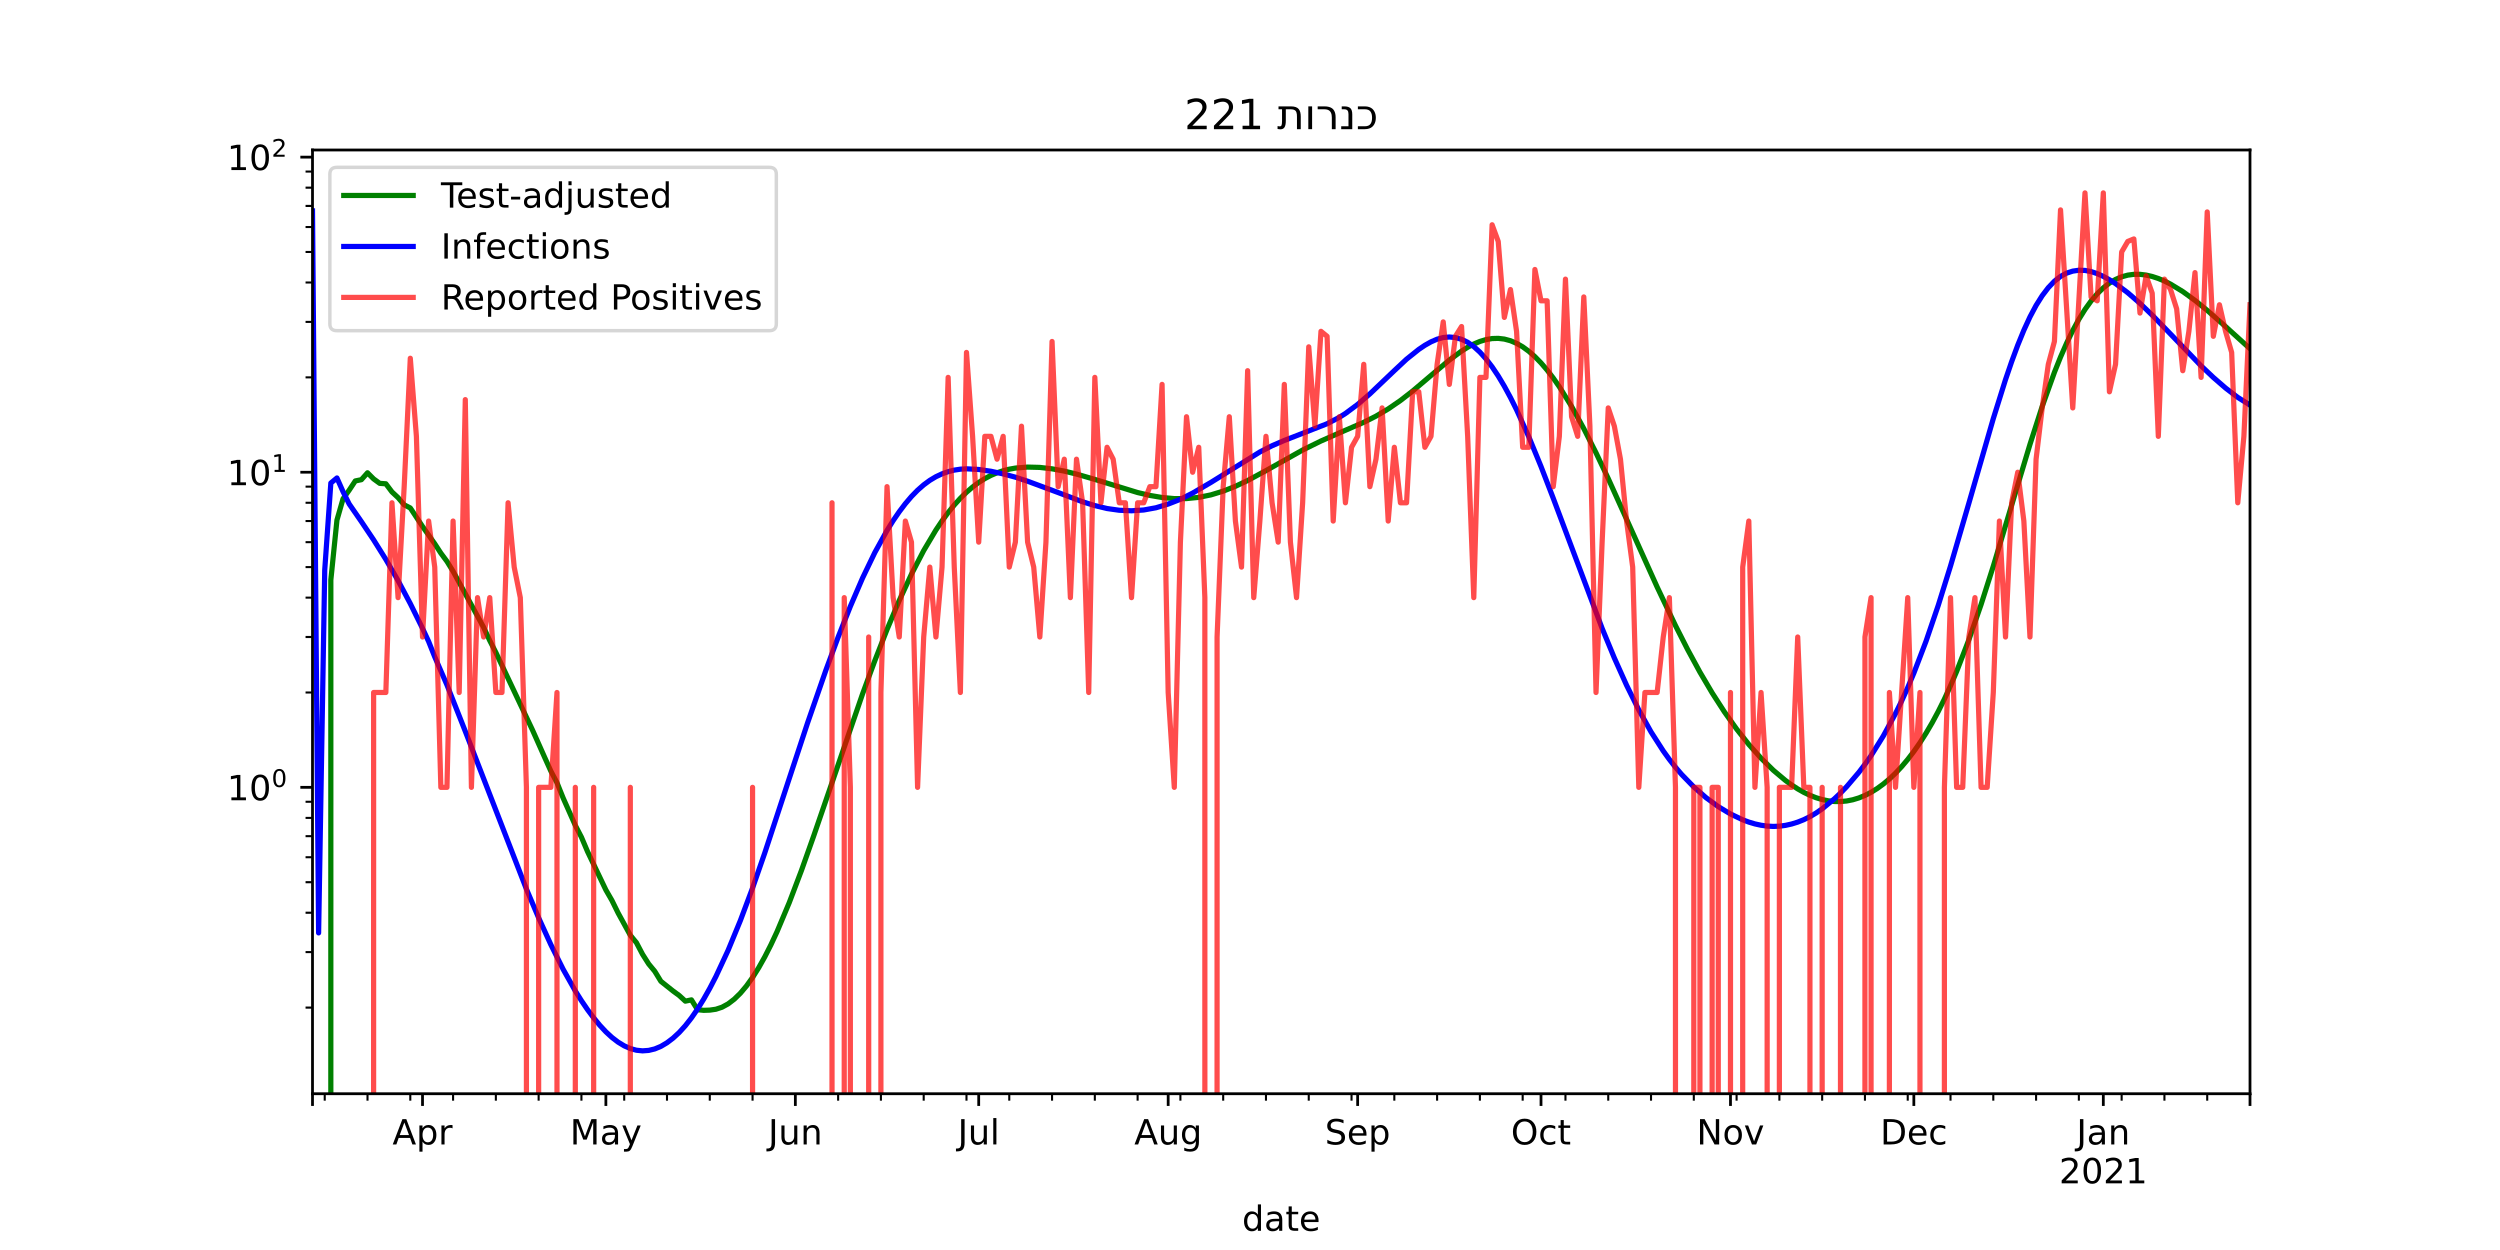 <?xml version="1.0" encoding="utf-8" standalone="no"?>
<!DOCTYPE svg PUBLIC "-//W3C//DTD SVG 1.1//EN"
  "http://www.w3.org/Graphics/SVG/1.1/DTD/svg11.dtd">
<!-- Created with matplotlib (https://matplotlib.org/) -->
<svg height="360pt" version="1.1" viewBox="0 0 720 360" width="720pt" xmlns="http://www.w3.org/2000/svg" xmlns:xlink="http://www.w3.org/1999/xlink">
 <defs>
  <style type="text/css">*{stroke-linecap:butt;stroke-linejoin:round;}</style>
 </defs>
 <g id="figure_1">
  <g id="patch_1">
   <path d="M 0 360 
L 720 360 
L 720 0 
L 0 0 
z
" style="fill:#ffffff;"/>
  </g>
  <g id="axes_1">
   <g id="patch_2">
    <path d="M 90 315 
L 648 315 
L 648 43.2 
L 90 43.2 
z
" style="fill:#ffffff;"/>
   </g>
   <g id="matplotlib.axis_1">
    <g id="xtick_1">
     <g id="line2d_1">
      <defs>
       <path d="M 0 0 
L 0 3.5 
" id="m971cf571e6" style="stroke:#000000;stroke-width:0.8;"/>
      </defs>
      <g>
       <use style="stroke:#000000;stroke-width:0.8;" x="90" xlink:href="#m971cf571e6" y="315"/>
      </g>
     </g>
    </g>
    <g id="xtick_2">
     <g id="line2d_2">
      <g>
       <use style="stroke:#000000;stroke-width:0.8;" x="121.685" xlink:href="#m971cf571e6" y="315"/>
      </g>
     </g>
     <g id="text_1">
      <!-- Apr -->
      <g transform="translate(113.035 329.598)scale(0.1 -0.1)">
       <defs>
        <path d="M 34.188 63.188 
L 20.797 26.906 
L 47.609 26.906 
z
M 28.609 72.906 
L 39.797 72.906 
L 67.578 0 
L 57.328 0 
L 50.688 18.703 
L 17.828 18.703 
L 11.188 0 
L 0.781 0 
z
" id="DejaVuSans-65"/>
        <path d="M 18.109 8.203 
L 18.109 -20.797 
L 9.078 -20.797 
L 9.078 54.688 
L 18.109 54.688 
L 18.109 46.391 
Q 20.953 51.266 25.266 53.625 
Q 29.594 56 35.594 56 
Q 45.562 56 51.781 48.094 
Q 58.016 40.188 58.016 27.297 
Q 58.016 14.406 51.781 6.484 
Q 45.562 -1.422 35.594 -1.422 
Q 29.594 -1.422 25.266 0.953 
Q 20.953 3.328 18.109 8.203 
z
M 48.688 27.297 
Q 48.688 37.203 44.609 42.844 
Q 40.531 48.484 33.406 48.484 
Q 26.266 48.484 22.188 42.844 
Q 18.109 37.203 18.109 27.297 
Q 18.109 17.391 22.188 11.75 
Q 26.266 6.109 33.406 6.109 
Q 40.531 6.109 44.609 11.75 
Q 48.688 17.391 48.688 27.297 
z
" id="DejaVuSans-112"/>
        <path d="M 41.109 46.297 
Q 39.594 47.172 37.812 47.578 
Q 36.031 48 33.891 48 
Q 26.266 48 22.188 43.047 
Q 18.109 38.094 18.109 28.812 
L 18.109 0 
L 9.078 0 
L 9.078 54.688 
L 18.109 54.688 
L 18.109 46.188 
Q 20.953 51.172 25.484 53.578 
Q 30.031 56 36.531 56 
Q 37.453 56 38.578 55.875 
Q 39.703 55.766 41.062 55.516 
z
" id="DejaVuSans-114"/>
       </defs>
       <use xlink:href="#DejaVuSans-65"/>
       <use x="68.408" xlink:href="#DejaVuSans-112"/>
       <use x="131.885" xlink:href="#DejaVuSans-114"/>
      </g>
     </g>
    </g>
    <g id="xtick_3">
     <g id="line2d_3">
      <g>
       <use style="stroke:#000000;stroke-width:0.8;" x="174.492" xlink:href="#m971cf571e6" y="315"/>
      </g>
     </g>
     <g id="text_2">
      <!-- May -->
      <g transform="translate(164.155 329.598)scale(0.1 -0.1)">
       <defs>
        <path d="M 9.812 72.906 
L 24.516 72.906 
L 43.109 23.297 
L 61.812 72.906 
L 76.516 72.906 
L 76.516 0 
L 66.891 0 
L 66.891 64.016 
L 48.094 14.016 
L 38.188 14.016 
L 19.391 64.016 
L 19.391 0 
L 9.812 0 
z
" id="DejaVuSans-77"/>
        <path d="M 34.281 27.484 
Q 23.391 27.484 19.188 25 
Q 14.984 22.516 14.984 16.5 
Q 14.984 11.719 18.141 8.906 
Q 21.297 6.109 26.703 6.109 
Q 34.188 6.109 38.703 11.406 
Q 43.219 16.703 43.219 25.484 
L 43.219 27.484 
z
M 52.203 31.203 
L 52.203 0 
L 43.219 0 
L 43.219 8.297 
Q 40.141 3.328 35.547 0.953 
Q 30.953 -1.422 24.312 -1.422 
Q 15.922 -1.422 10.953 3.297 
Q 6 8.016 6 15.922 
Q 6 25.141 12.172 29.828 
Q 18.359 34.516 30.609 34.516 
L 43.219 34.516 
L 43.219 35.406 
Q 43.219 41.609 39.141 45 
Q 35.062 48.391 27.688 48.391 
Q 23 48.391 18.547 47.266 
Q 14.109 46.141 10.016 43.891 
L 10.016 52.203 
Q 14.938 54.109 19.578 55.047 
Q 24.219 56 28.609 56 
Q 40.484 56 46.344 49.844 
Q 52.203 43.703 52.203 31.203 
z
" id="DejaVuSans-97"/>
        <path d="M 32.172 -5.078 
Q 28.375 -14.844 24.75 -17.812 
Q 21.141 -20.797 15.094 -20.797 
L 7.906 -20.797 
L 7.906 -13.281 
L 13.188 -13.281 
Q 16.891 -13.281 18.938 -11.516 
Q 21 -9.766 23.484 -3.219 
L 25.094 0.875 
L 2.984 54.688 
L 12.5 54.688 
L 29.594 11.922 
L 46.688 54.688 
L 56.203 54.688 
z
" id="DejaVuSans-121"/>
       </defs>
       <use xlink:href="#DejaVuSans-77"/>
       <use x="86.279" xlink:href="#DejaVuSans-97"/>
       <use x="147.559" xlink:href="#DejaVuSans-121"/>
      </g>
     </g>
    </g>
    <g id="xtick_4">
     <g id="line2d_4">
      <g>
       <use style="stroke:#000000;stroke-width:0.8;" x="229.06" xlink:href="#m971cf571e6" y="315"/>
      </g>
     </g>
     <g id="text_3">
      <!-- Jun -->
      <g transform="translate(221.247 329.598)scale(0.1 -0.1)">
       <defs>
        <path d="M 9.812 72.906 
L 19.672 72.906 
L 19.672 5.078 
Q 19.672 -8.109 14.672 -14.062 
Q 9.672 -20.016 -1.422 -20.016 
L -5.172 -20.016 
L -5.172 -11.719 
L -2.094 -11.719 
Q 4.438 -11.719 7.125 -8.047 
Q 9.812 -4.391 9.812 5.078 
z
" id="DejaVuSans-74"/>
        <path d="M 8.5 21.578 
L 8.5 54.688 
L 17.484 54.688 
L 17.484 21.922 
Q 17.484 14.156 20.5 10.266 
Q 23.531 6.391 29.594 6.391 
Q 36.859 6.391 41.078 11.031 
Q 45.312 15.672 45.312 23.688 
L 45.312 54.688 
L 54.297 54.688 
L 54.297 0 
L 45.312 0 
L 45.312 8.406 
Q 42.047 3.422 37.719 1 
Q 33.406 -1.422 27.688 -1.422 
Q 18.266 -1.422 13.375 4.438 
Q 8.5 10.297 8.5 21.578 
z
M 31.109 56 
z
" id="DejaVuSans-117"/>
        <path d="M 54.891 33.016 
L 54.891 0 
L 45.906 0 
L 45.906 32.719 
Q 45.906 40.484 42.875 44.328 
Q 39.844 48.188 33.797 48.188 
Q 26.516 48.188 22.312 43.547 
Q 18.109 38.922 18.109 30.906 
L 18.109 0 
L 9.078 0 
L 9.078 54.688 
L 18.109 54.688 
L 18.109 46.188 
Q 21.344 51.125 25.703 53.562 
Q 30.078 56 35.797 56 
Q 45.219 56 50.047 50.172 
Q 54.891 44.344 54.891 33.016 
z
" id="DejaVuSans-110"/>
       </defs>
       <use xlink:href="#DejaVuSans-74"/>
       <use x="29.492" xlink:href="#DejaVuSans-117"/>
       <use x="92.871" xlink:href="#DejaVuSans-110"/>
      </g>
     </g>
    </g>
    <g id="xtick_5">
     <g id="line2d_5">
      <g>
       <use style="stroke:#000000;stroke-width:0.8;" x="281.868" xlink:href="#m971cf571e6" y="315"/>
      </g>
     </g>
     <g id="text_4">
      <!-- Jul -->
      <g transform="translate(275.835 329.598)scale(0.1 -0.1)">
       <defs>
        <path d="M 9.422 75.984 
L 18.406 75.984 
L 18.406 0 
L 9.422 0 
z
" id="DejaVuSans-108"/>
       </defs>
       <use xlink:href="#DejaVuSans-74"/>
       <use x="29.492" xlink:href="#DejaVuSans-117"/>
       <use x="92.871" xlink:href="#DejaVuSans-108"/>
      </g>
     </g>
    </g>
    <g id="xtick_6">
     <g id="line2d_6">
      <g>
       <use style="stroke:#000000;stroke-width:0.8;" x="336.435" xlink:href="#m971cf571e6" y="315"/>
      </g>
     </g>
     <g id="text_5">
      <!-- Aug -->
      <g transform="translate(326.672 329.598)scale(0.1 -0.1)">
       <defs>
        <path d="M 45.406 27.984 
Q 45.406 37.75 41.375 43.109 
Q 37.359 48.484 30.078 48.484 
Q 22.859 48.484 18.828 43.109 
Q 14.797 37.75 14.797 27.984 
Q 14.797 18.266 18.828 12.891 
Q 22.859 7.516 30.078 7.516 
Q 37.359 7.516 41.375 12.891 
Q 45.406 18.266 45.406 27.984 
z
M 54.391 6.781 
Q 54.391 -7.172 48.188 -13.984 
Q 42 -20.797 29.203 -20.797 
Q 24.469 -20.797 20.266 -20.094 
Q 16.062 -19.391 12.109 -17.922 
L 12.109 -9.188 
Q 16.062 -11.328 19.922 -12.344 
Q 23.781 -13.375 27.781 -13.375 
Q 36.625 -13.375 41.016 -8.766 
Q 45.406 -4.156 45.406 5.172 
L 45.406 9.625 
Q 42.625 4.781 38.281 2.391 
Q 33.938 0 27.875 0 
Q 17.828 0 11.672 7.656 
Q 5.516 15.328 5.516 27.984 
Q 5.516 40.672 11.672 48.328 
Q 17.828 56 27.875 56 
Q 33.938 56 38.281 53.609 
Q 42.625 51.219 45.406 46.391 
L 45.406 54.688 
L 54.391 54.688 
z
" id="DejaVuSans-103"/>
       </defs>
       <use xlink:href="#DejaVuSans-65"/>
       <use x="68.408" xlink:href="#DejaVuSans-117"/>
       <use x="131.787" xlink:href="#DejaVuSans-103"/>
      </g>
     </g>
    </g>
    <g id="xtick_7">
     <g id="line2d_7">
      <g>
       <use style="stroke:#000000;stroke-width:0.8;" x="391.003" xlink:href="#m971cf571e6" y="315"/>
      </g>
     </g>
     <g id="text_6">
      <!-- Sep -->
      <g transform="translate(381.578 329.598)scale(0.1 -0.1)">
       <defs>
        <path d="M 53.516 70.516 
L 53.516 60.891 
Q 47.906 63.578 42.922 64.891 
Q 37.938 66.219 33.297 66.219 
Q 25.25 66.219 20.875 63.094 
Q 16.5 59.969 16.5 54.203 
Q 16.5 49.359 19.406 46.891 
Q 22.312 44.438 30.422 42.922 
L 36.375 41.703 
Q 47.406 39.594 52.656 34.297 
Q 57.906 29 57.906 20.125 
Q 57.906 9.516 50.797 4.047 
Q 43.703 -1.422 29.984 -1.422 
Q 24.812 -1.422 18.969 -0.25 
Q 13.141 0.922 6.891 3.219 
L 6.891 13.375 
Q 12.891 10.016 18.656 8.297 
Q 24.422 6.594 29.984 6.594 
Q 38.422 6.594 43.016 9.906 
Q 47.609 13.234 47.609 19.391 
Q 47.609 24.75 44.312 27.781 
Q 41.016 30.812 33.5 32.328 
L 27.484 33.5 
Q 16.453 35.688 11.516 40.375 
Q 6.594 45.062 6.594 53.422 
Q 6.594 63.094 13.406 68.656 
Q 20.219 74.219 32.172 74.219 
Q 37.312 74.219 42.625 73.281 
Q 47.953 72.359 53.516 70.516 
z
" id="DejaVuSans-83"/>
        <path d="M 56.203 29.594 
L 56.203 25.203 
L 14.891 25.203 
Q 15.484 15.922 20.484 11.062 
Q 25.484 6.203 34.422 6.203 
Q 39.594 6.203 44.453 7.469 
Q 49.312 8.734 54.109 11.281 
L 54.109 2.781 
Q 49.266 0.734 44.188 -0.344 
Q 39.109 -1.422 33.891 -1.422 
Q 20.797 -1.422 13.156 6.188 
Q 5.516 13.812 5.516 26.812 
Q 5.516 40.234 12.766 48.109 
Q 20.016 56 32.328 56 
Q 43.359 56 49.781 48.891 
Q 56.203 41.797 56.203 29.594 
z
M 47.219 32.234 
Q 47.125 39.594 43.094 43.984 
Q 39.062 48.391 32.422 48.391 
Q 24.906 48.391 20.391 44.141 
Q 15.875 39.891 15.188 32.172 
z
" id="DejaVuSans-101"/>
       </defs>
       <use xlink:href="#DejaVuSans-83"/>
       <use x="63.477" xlink:href="#DejaVuSans-101"/>
       <use x="125" xlink:href="#DejaVuSans-112"/>
      </g>
     </g>
    </g>
    <g id="xtick_8">
     <g id="line2d_8">
      <g>
       <use style="stroke:#000000;stroke-width:0.8;" x="443.811" xlink:href="#m971cf571e6" y="315"/>
      </g>
     </g>
     <g id="text_7">
      <!-- Oct -->
      <g transform="translate(435.165 329.598)scale(0.1 -0.1)">
       <defs>
        <path d="M 39.406 66.219 
Q 28.656 66.219 22.328 58.203 
Q 16.016 50.203 16.016 36.375 
Q 16.016 22.609 22.328 14.594 
Q 28.656 6.594 39.406 6.594 
Q 50.141 6.594 56.422 14.594 
Q 62.703 22.609 62.703 36.375 
Q 62.703 50.203 56.422 58.203 
Q 50.141 66.219 39.406 66.219 
z
M 39.406 74.219 
Q 54.734 74.219 63.906 63.938 
Q 73.094 53.656 73.094 36.375 
Q 73.094 19.141 63.906 8.859 
Q 54.734 -1.422 39.406 -1.422 
Q 24.031 -1.422 14.812 8.828 
Q 5.609 19.094 5.609 36.375 
Q 5.609 53.656 14.812 63.938 
Q 24.031 74.219 39.406 74.219 
z
" id="DejaVuSans-79"/>
        <path d="M 48.781 52.594 
L 48.781 44.188 
Q 44.969 46.297 41.141 47.344 
Q 37.312 48.391 33.406 48.391 
Q 24.656 48.391 19.812 42.844 
Q 14.984 37.312 14.984 27.297 
Q 14.984 17.281 19.812 11.734 
Q 24.656 6.203 33.406 6.203 
Q 37.312 6.203 41.141 7.25 
Q 44.969 8.297 48.781 10.406 
L 48.781 2.094 
Q 45.016 0.344 40.984 -0.531 
Q 36.969 -1.422 32.422 -1.422 
Q 20.062 -1.422 12.781 6.344 
Q 5.516 14.109 5.516 27.297 
Q 5.516 40.672 12.859 48.328 
Q 20.219 56 33.016 56 
Q 37.156 56 41.109 55.141 
Q 45.062 54.297 48.781 52.594 
z
" id="DejaVuSans-99"/>
        <path d="M 18.312 70.219 
L 18.312 54.688 
L 36.812 54.688 
L 36.812 47.703 
L 18.312 47.703 
L 18.312 18.016 
Q 18.312 11.328 20.141 9.422 
Q 21.969 7.516 27.594 7.516 
L 36.812 7.516 
L 36.812 0 
L 27.594 0 
Q 17.188 0 13.234 3.875 
Q 9.281 7.766 9.281 18.016 
L 9.281 47.703 
L 2.688 47.703 
L 2.688 54.688 
L 9.281 54.688 
L 9.281 70.219 
z
" id="DejaVuSans-116"/>
       </defs>
       <use xlink:href="#DejaVuSans-79"/>
       <use x="78.711" xlink:href="#DejaVuSans-99"/>
       <use x="133.691" xlink:href="#DejaVuSans-116"/>
      </g>
     </g>
    </g>
    <g id="xtick_9">
     <g id="line2d_9">
      <g>
       <use style="stroke:#000000;stroke-width:0.8;" x="498.379" xlink:href="#m971cf571e6" y="315"/>
      </g>
     </g>
     <g id="text_8">
      <!-- Nov -->
      <g transform="translate(488.619 329.598)scale(0.1 -0.1)">
       <defs>
        <path d="M 9.812 72.906 
L 23.094 72.906 
L 55.422 11.922 
L 55.422 72.906 
L 64.984 72.906 
L 64.984 0 
L 51.703 0 
L 19.391 60.984 
L 19.391 0 
L 9.812 0 
z
" id="DejaVuSans-78"/>
        <path d="M 30.609 48.391 
Q 23.391 48.391 19.188 42.75 
Q 14.984 37.109 14.984 27.297 
Q 14.984 17.484 19.156 11.844 
Q 23.344 6.203 30.609 6.203 
Q 37.797 6.203 41.984 11.859 
Q 46.188 17.531 46.188 27.297 
Q 46.188 37.016 41.984 42.703 
Q 37.797 48.391 30.609 48.391 
z
M 30.609 56 
Q 42.328 56 49.016 48.375 
Q 55.719 40.766 55.719 27.297 
Q 55.719 13.875 49.016 6.219 
Q 42.328 -1.422 30.609 -1.422 
Q 18.844 -1.422 12.172 6.219 
Q 5.516 13.875 5.516 27.297 
Q 5.516 40.766 12.172 48.375 
Q 18.844 56 30.609 56 
z
" id="DejaVuSans-111"/>
        <path d="M 2.984 54.688 
L 12.5 54.688 
L 29.594 8.797 
L 46.688 54.688 
L 56.203 54.688 
L 35.688 0 
L 23.484 0 
z
" id="DejaVuSans-118"/>
       </defs>
       <use xlink:href="#DejaVuSans-78"/>
       <use x="74.805" xlink:href="#DejaVuSans-111"/>
       <use x="135.986" xlink:href="#DejaVuSans-118"/>
      </g>
     </g>
    </g>
    <g id="xtick_10">
     <g id="line2d_10">
      <g>
       <use style="stroke:#000000;stroke-width:0.8;" x="551.186" xlink:href="#m971cf571e6" y="315"/>
      </g>
     </g>
     <g id="text_9">
      <!-- Dec -->
      <g transform="translate(541.51 329.598)scale(0.1 -0.1)">
       <defs>
        <path d="M 19.672 64.797 
L 19.672 8.109 
L 31.594 8.109 
Q 46.688 8.109 53.688 14.938 
Q 60.688 21.781 60.688 36.531 
Q 60.688 51.172 53.688 57.984 
Q 46.688 64.797 31.594 64.797 
z
M 9.812 72.906 
L 30.078 72.906 
Q 51.266 72.906 61.172 64.094 
Q 71.094 55.281 71.094 36.531 
Q 71.094 17.672 61.125 8.828 
Q 51.172 0 30.078 0 
L 9.812 0 
z
" id="DejaVuSans-68"/>
       </defs>
       <use xlink:href="#DejaVuSans-68"/>
       <use x="77.002" xlink:href="#DejaVuSans-101"/>
       <use x="138.525" xlink:href="#DejaVuSans-99"/>
      </g>
     </g>
    </g>
    <g id="xtick_11">
     <g id="line2d_11">
      <g>
       <use style="stroke:#000000;stroke-width:0.8;" x="605.754" xlink:href="#m971cf571e6" y="315"/>
      </g>
     </g>
     <g id="text_10">
      <!-- Jan -->
      <g transform="translate(598.046 329.598)scale(0.1 -0.1)">
       <use xlink:href="#DejaVuSans-74"/>
       <use x="29.492" xlink:href="#DejaVuSans-97"/>
       <use x="90.771" xlink:href="#DejaVuSans-110"/>
      </g>
      <!-- 2021 -->
      <g transform="translate(593.029 340.796)scale(0.1 -0.1)">
       <defs>
        <path d="M 19.188 8.297 
L 53.609 8.297 
L 53.609 0 
L 7.328 0 
L 7.328 8.297 
Q 12.938 14.109 22.625 23.891 
Q 32.328 33.688 34.812 36.531 
Q 39.547 41.844 41.422 45.531 
Q 43.312 49.219 43.312 52.781 
Q 43.312 58.594 39.234 62.25 
Q 35.156 65.922 28.609 65.922 
Q 23.969 65.922 18.812 64.312 
Q 13.672 62.703 7.812 59.422 
L 7.812 69.391 
Q 13.766 71.781 18.938 73 
Q 24.125 74.219 28.422 74.219 
Q 39.75 74.219 46.484 68.547 
Q 53.219 62.891 53.219 53.422 
Q 53.219 48.922 51.531 44.891 
Q 49.859 40.875 45.406 35.406 
Q 44.188 33.984 37.641 27.219 
Q 31.109 20.453 19.188 8.297 
z
" id="DejaVuSans-50"/>
        <path d="M 31.781 66.406 
Q 24.172 66.406 20.328 58.906 
Q 16.5 51.422 16.5 36.375 
Q 16.5 21.391 20.328 13.891 
Q 24.172 6.391 31.781 6.391 
Q 39.453 6.391 43.281 13.891 
Q 47.125 21.391 47.125 36.375 
Q 47.125 51.422 43.281 58.906 
Q 39.453 66.406 31.781 66.406 
z
M 31.781 74.219 
Q 44.047 74.219 50.516 64.516 
Q 56.984 54.828 56.984 36.375 
Q 56.984 17.969 50.516 8.266 
Q 44.047 -1.422 31.781 -1.422 
Q 19.531 -1.422 13.062 8.266 
Q 6.594 17.969 6.594 36.375 
Q 6.594 54.828 13.062 64.516 
Q 19.531 74.219 31.781 74.219 
z
" id="DejaVuSans-48"/>
        <path d="M 12.406 8.297 
L 28.516 8.297 
L 28.516 63.922 
L 10.984 60.406 
L 10.984 69.391 
L 28.422 72.906 
L 38.281 72.906 
L 38.281 8.297 
L 54.391 8.297 
L 54.391 0 
L 12.406 0 
z
" id="DejaVuSans-49"/>
       </defs>
       <use xlink:href="#DejaVuSans-50"/>
       <use x="63.623" xlink:href="#DejaVuSans-48"/>
       <use x="127.246" xlink:href="#DejaVuSans-50"/>
       <use x="190.869" xlink:href="#DejaVuSans-49"/>
      </g>
     </g>
    </g>
    <g id="xtick_12">
     <g id="line2d_12">
      <g>
       <use style="stroke:#000000;stroke-width:0.8;" x="648" xlink:href="#m971cf571e6" y="315"/>
      </g>
     </g>
    </g>
    <g id="xtick_13">
     <g id="line2d_13">
      <defs>
       <path d="M 0 0 
L 0 2 
" id="m38c2a24388" style="stroke:#000000;stroke-width:0.6;"/>
      </defs>
      <g>
       <use style="stroke:#000000;stroke-width:0.6;" x="93.521" xlink:href="#m38c2a24388" y="315"/>
      </g>
     </g>
    </g>
    <g id="xtick_14">
     <g id="line2d_14">
      <g>
       <use style="stroke:#000000;stroke-width:0.6;" x="105.842" xlink:href="#m38c2a24388" y="315"/>
      </g>
     </g>
    </g>
    <g id="xtick_15">
     <g id="line2d_15">
      <g>
       <use style="stroke:#000000;stroke-width:0.6;" x="118.164" xlink:href="#m38c2a24388" y="315"/>
      </g>
     </g>
    </g>
    <g id="xtick_16">
     <g id="line2d_16">
      <g>
       <use style="stroke:#000000;stroke-width:0.6;" x="130.486" xlink:href="#m38c2a24388" y="315"/>
      </g>
     </g>
    </g>
    <g id="xtick_17">
     <g id="line2d_17">
      <g>
       <use style="stroke:#000000;stroke-width:0.6;" x="142.808" xlink:href="#m38c2a24388" y="315"/>
      </g>
     </g>
    </g>
    <g id="xtick_18">
     <g id="line2d_18">
      <g>
       <use style="stroke:#000000;stroke-width:0.6;" x="155.129" xlink:href="#m38c2a24388" y="315"/>
      </g>
     </g>
    </g>
    <g id="xtick_19">
     <g id="line2d_19">
      <g>
       <use style="stroke:#000000;stroke-width:0.6;" x="167.451" xlink:href="#m38c2a24388" y="315"/>
      </g>
     </g>
    </g>
    <g id="xtick_20">
     <g id="line2d_20">
      <g>
       <use style="stroke:#000000;stroke-width:0.6;" x="179.773" xlink:href="#m38c2a24388" y="315"/>
      </g>
     </g>
    </g>
    <g id="xtick_21">
     <g id="line2d_21">
      <g>
       <use style="stroke:#000000;stroke-width:0.6;" x="192.095" xlink:href="#m38c2a24388" y="315"/>
      </g>
     </g>
    </g>
    <g id="xtick_22">
     <g id="line2d_22">
      <g>
       <use style="stroke:#000000;stroke-width:0.6;" x="204.416" xlink:href="#m38c2a24388" y="315"/>
      </g>
     </g>
    </g>
    <g id="xtick_23">
     <g id="line2d_23">
      <g>
       <use style="stroke:#000000;stroke-width:0.6;" x="216.738" xlink:href="#m38c2a24388" y="315"/>
      </g>
     </g>
    </g>
    <g id="xtick_24">
     <g id="line2d_24">
      <g>
       <use style="stroke:#000000;stroke-width:0.6;" x="241.382" xlink:href="#m38c2a24388" y="315"/>
      </g>
     </g>
    </g>
    <g id="xtick_25">
     <g id="line2d_25">
      <g>
       <use style="stroke:#000000;stroke-width:0.6;" x="253.703" xlink:href="#m38c2a24388" y="315"/>
      </g>
     </g>
    </g>
    <g id="xtick_26">
     <g id="line2d_26">
      <g>
       <use style="stroke:#000000;stroke-width:0.6;" x="266.025" xlink:href="#m38c2a24388" y="315"/>
      </g>
     </g>
    </g>
    <g id="xtick_27">
     <g id="line2d_27">
      <g>
       <use style="stroke:#000000;stroke-width:0.6;" x="278.347" xlink:href="#m38c2a24388" y="315"/>
      </g>
     </g>
    </g>
    <g id="xtick_28">
     <g id="line2d_28">
      <g>
       <use style="stroke:#000000;stroke-width:0.6;" x="290.669" xlink:href="#m38c2a24388" y="315"/>
      </g>
     </g>
    </g>
    <g id="xtick_29">
     <g id="line2d_29">
      <g>
       <use style="stroke:#000000;stroke-width:0.6;" x="302.991" xlink:href="#m38c2a24388" y="315"/>
      </g>
     </g>
    </g>
    <g id="xtick_30">
     <g id="line2d_30">
      <g>
       <use style="stroke:#000000;stroke-width:0.6;" x="315.312" xlink:href="#m38c2a24388" y="315"/>
      </g>
     </g>
    </g>
    <g id="xtick_31">
     <g id="line2d_31">
      <g>
       <use style="stroke:#000000;stroke-width:0.6;" x="327.634" xlink:href="#m38c2a24388" y="315"/>
      </g>
     </g>
    </g>
    <g id="xtick_32">
     <g id="line2d_32">
      <g>
       <use style="stroke:#000000;stroke-width:0.6;" x="339.956" xlink:href="#m38c2a24388" y="315"/>
      </g>
     </g>
    </g>
    <g id="xtick_33">
     <g id="line2d_33">
      <g>
       <use style="stroke:#000000;stroke-width:0.6;" x="352.278" xlink:href="#m38c2a24388" y="315"/>
      </g>
     </g>
    </g>
    <g id="xtick_34">
     <g id="line2d_34">
      <g>
       <use style="stroke:#000000;stroke-width:0.6;" x="364.599" xlink:href="#m38c2a24388" y="315"/>
      </g>
     </g>
    </g>
    <g id="xtick_35">
     <g id="line2d_35">
      <g>
       <use style="stroke:#000000;stroke-width:0.6;" x="376.921" xlink:href="#m38c2a24388" y="315"/>
      </g>
     </g>
    </g>
    <g id="xtick_36">
     <g id="line2d_36">
      <g>
       <use style="stroke:#000000;stroke-width:0.6;" x="389.243" xlink:href="#m38c2a24388" y="315"/>
      </g>
     </g>
    </g>
    <g id="xtick_37">
     <g id="line2d_37">
      <g>
       <use style="stroke:#000000;stroke-width:0.6;" x="401.565" xlink:href="#m38c2a24388" y="315"/>
      </g>
     </g>
    </g>
    <g id="xtick_38">
     <g id="line2d_38">
      <g>
       <use style="stroke:#000000;stroke-width:0.6;" x="413.886" xlink:href="#m38c2a24388" y="315"/>
      </g>
     </g>
    </g>
    <g id="xtick_39">
     <g id="line2d_39">
      <g>
       <use style="stroke:#000000;stroke-width:0.6;" x="426.208" xlink:href="#m38c2a24388" y="315"/>
      </g>
     </g>
    </g>
    <g id="xtick_40">
     <g id="line2d_40">
      <g>
       <use style="stroke:#000000;stroke-width:0.6;" x="438.53" xlink:href="#m38c2a24388" y="315"/>
      </g>
     </g>
    </g>
    <g id="xtick_41">
     <g id="line2d_41">
      <g>
       <use style="stroke:#000000;stroke-width:0.6;" x="450.852" xlink:href="#m38c2a24388" y="315"/>
      </g>
     </g>
    </g>
    <g id="xtick_42">
     <g id="line2d_42">
      <g>
       <use style="stroke:#000000;stroke-width:0.6;" x="463.174" xlink:href="#m38c2a24388" y="315"/>
      </g>
     </g>
    </g>
    <g id="xtick_43">
     <g id="line2d_43">
      <g>
       <use style="stroke:#000000;stroke-width:0.6;" x="475.495" xlink:href="#m38c2a24388" y="315"/>
      </g>
     </g>
    </g>
    <g id="xtick_44">
     <g id="line2d_44">
      <g>
       <use style="stroke:#000000;stroke-width:0.6;" x="487.817" xlink:href="#m38c2a24388" y="315"/>
      </g>
     </g>
    </g>
    <g id="xtick_45">
     <g id="line2d_45">
      <g>
       <use style="stroke:#000000;stroke-width:0.6;" x="500.139" xlink:href="#m38c2a24388" y="315"/>
      </g>
     </g>
    </g>
    <g id="xtick_46">
     <g id="line2d_46">
      <g>
       <use style="stroke:#000000;stroke-width:0.6;" x="512.461" xlink:href="#m38c2a24388" y="315"/>
      </g>
     </g>
    </g>
    <g id="xtick_47">
     <g id="line2d_47">
      <g>
       <use style="stroke:#000000;stroke-width:0.6;" x="524.782" xlink:href="#m38c2a24388" y="315"/>
      </g>
     </g>
    </g>
    <g id="xtick_48">
     <g id="line2d_48">
      <g>
       <use style="stroke:#000000;stroke-width:0.6;" x="537.104" xlink:href="#m38c2a24388" y="315"/>
      </g>
     </g>
    </g>
    <g id="xtick_49">
     <g id="line2d_49">
      <g>
       <use style="stroke:#000000;stroke-width:0.6;" x="549.426" xlink:href="#m38c2a24388" y="315"/>
      </g>
     </g>
    </g>
    <g id="xtick_50">
     <g id="line2d_50">
      <g>
       <use style="stroke:#000000;stroke-width:0.6;" x="561.748" xlink:href="#m38c2a24388" y="315"/>
      </g>
     </g>
    </g>
    <g id="xtick_51">
     <g id="line2d_51">
      <g>
       <use style="stroke:#000000;stroke-width:0.6;" x="574.069" xlink:href="#m38c2a24388" y="315"/>
      </g>
     </g>
    </g>
    <g id="xtick_52">
     <g id="line2d_52">
      <g>
       <use style="stroke:#000000;stroke-width:0.6;" x="586.391" xlink:href="#m38c2a24388" y="315"/>
      </g>
     </g>
    </g>
    <g id="xtick_53">
     <g id="line2d_53">
      <g>
       <use style="stroke:#000000;stroke-width:0.6;" x="598.713" xlink:href="#m38c2a24388" y="315"/>
      </g>
     </g>
    </g>
    <g id="xtick_54">
     <g id="line2d_54">
      <g>
       <use style="stroke:#000000;stroke-width:0.6;" x="611.035" xlink:href="#m38c2a24388" y="315"/>
      </g>
     </g>
    </g>
    <g id="xtick_55">
     <g id="line2d_55">
      <g>
       <use style="stroke:#000000;stroke-width:0.6;" x="623.356" xlink:href="#m38c2a24388" y="315"/>
      </g>
     </g>
    </g>
    <g id="xtick_56">
     <g id="line2d_56">
      <g>
       <use style="stroke:#000000;stroke-width:0.6;" x="635.678" xlink:href="#m38c2a24388" y="315"/>
      </g>
     </g>
    </g>
    <g id="text_11">
     <!-- date -->
     <g transform="translate(357.725 354.474)scale(0.1 -0.1)">
      <defs>
       <path d="M 45.406 46.391 
L 45.406 75.984 
L 54.391 75.984 
L 54.391 0 
L 45.406 0 
L 45.406 8.203 
Q 42.578 3.328 38.25 0.953 
Q 33.938 -1.422 27.875 -1.422 
Q 17.969 -1.422 11.734 6.484 
Q 5.516 14.406 5.516 27.297 
Q 5.516 40.188 11.734 48.094 
Q 17.969 56 27.875 56 
Q 33.938 56 38.25 53.625 
Q 42.578 51.266 45.406 46.391 
z
M 14.797 27.297 
Q 14.797 17.391 18.875 11.75 
Q 22.953 6.109 30.078 6.109 
Q 37.203 6.109 41.297 11.75 
Q 45.406 17.391 45.406 27.297 
Q 45.406 37.203 41.297 42.844 
Q 37.203 48.484 30.078 48.484 
Q 22.953 48.484 18.875 42.844 
Q 14.797 37.203 14.797 27.297 
z
" id="DejaVuSans-100"/>
      </defs>
      <use xlink:href="#DejaVuSans-100"/>
      <use x="63.477" xlink:href="#DejaVuSans-97"/>
      <use x="124.756" xlink:href="#DejaVuSans-116"/>
      <use x="163.965" xlink:href="#DejaVuSans-101"/>
     </g>
    </g>
   </g>
   <g id="matplotlib.axis_2">
    <g id="ytick_1">
     <g id="line2d_57">
      <defs>
       <path d="M 0 0 
L -3.5 0 
" id="mb1d655fd65" style="stroke:#000000;stroke-width:0.8;"/>
      </defs>
      <g>
       <use style="stroke:#000000;stroke-width:0.8;" x="90" xlink:href="#mb1d655fd65" y="226.756"/>
      </g>
     </g>
     <g id="text_12">
      <!-- $\mathdefault{10^{0}}$ -->
      <g transform="translate(65.4 230.555)scale(0.1 -0.1)">
       <use transform="translate(0 0.766)" xlink:href="#DejaVuSans-49"/>
       <use transform="translate(63.623 0.766)" xlink:href="#DejaVuSans-48"/>
       <use transform="translate(128.203 39.047)scale(0.7)" xlink:href="#DejaVuSans-48"/>
      </g>
     </g>
    </g>
    <g id="ytick_2">
     <g id="line2d_58">
      <g>
       <use style="stroke:#000000;stroke-width:0.8;" x="90" xlink:href="#mb1d655fd65" y="136.005"/>
      </g>
     </g>
     <g id="text_13">
      <!-- $\mathdefault{10^{1}}$ -->
      <g transform="translate(65.4 139.804)scale(0.1 -0.1)">
       <use transform="translate(0 0.684)" xlink:href="#DejaVuSans-49"/>
       <use transform="translate(63.623 0.684)" xlink:href="#DejaVuSans-48"/>
       <use transform="translate(128.203 38.966)scale(0.7)" xlink:href="#DejaVuSans-49"/>
      </g>
     </g>
    </g>
    <g id="ytick_3">
     <g id="line2d_59">
      <g>
       <use style="stroke:#000000;stroke-width:0.8;" x="90" xlink:href="#mb1d655fd65" y="45.253"/>
      </g>
     </g>
     <g id="text_14">
      <!-- $\mathdefault{10^{2}}$ -->
      <g transform="translate(65.4 49.053)scale(0.1 -0.1)">
       <use transform="translate(0 0.766)" xlink:href="#DejaVuSans-49"/>
       <use transform="translate(63.623 0.766)" xlink:href="#DejaVuSans-48"/>
       <use transform="translate(128.203 39.047)scale(0.7)" xlink:href="#DejaVuSans-50"/>
      </g>
     </g>
    </g>
    <g id="ytick_4">
     <g id="line2d_60">
      <defs>
       <path d="M 0 0 
L -2 0 
" id="mad393aa672" style="stroke:#000000;stroke-width:0.6;"/>
      </defs>
      <g>
       <use style="stroke:#000000;stroke-width:0.6;" x="90" xlink:href="#mad393aa672" y="290.188"/>
      </g>
     </g>
    </g>
    <g id="ytick_5">
     <g id="line2d_61">
      <g>
       <use style="stroke:#000000;stroke-width:0.6;" x="90" xlink:href="#mad393aa672" y="274.208"/>
      </g>
     </g>
    </g>
    <g id="ytick_6">
     <g id="line2d_62">
      <g>
       <use style="stroke:#000000;stroke-width:0.6;" x="90" xlink:href="#mad393aa672" y="262.869"/>
      </g>
     </g>
    </g>
    <g id="ytick_7">
     <g id="line2d_63">
      <g>
       <use style="stroke:#000000;stroke-width:0.6;" x="90" xlink:href="#mad393aa672" y="254.075"/>
      </g>
     </g>
    </g>
    <g id="ytick_8">
     <g id="line2d_64">
      <g>
       <use style="stroke:#000000;stroke-width:0.6;" x="90" xlink:href="#mad393aa672" y="246.889"/>
      </g>
     </g>
    </g>
    <g id="ytick_9">
     <g id="line2d_65">
      <g>
       <use style="stroke:#000000;stroke-width:0.6;" x="90" xlink:href="#mad393aa672" y="240.813"/>
      </g>
     </g>
    </g>
    <g id="ytick_10">
     <g id="line2d_66">
      <g>
       <use style="stroke:#000000;stroke-width:0.6;" x="90" xlink:href="#mad393aa672" y="235.551"/>
      </g>
     </g>
    </g>
    <g id="ytick_11">
     <g id="line2d_67">
      <g>
       <use style="stroke:#000000;stroke-width:0.6;" x="90" xlink:href="#mad393aa672" y="230.908"/>
      </g>
     </g>
    </g>
    <g id="ytick_12">
     <g id="line2d_68">
      <g>
       <use style="stroke:#000000;stroke-width:0.6;" x="90" xlink:href="#mad393aa672" y="199.437"/>
      </g>
     </g>
    </g>
    <g id="ytick_13">
     <g id="line2d_69">
      <g>
       <use style="stroke:#000000;stroke-width:0.6;" x="90" xlink:href="#mad393aa672" y="183.457"/>
      </g>
     </g>
    </g>
    <g id="ytick_14">
     <g id="line2d_70">
      <g>
       <use style="stroke:#000000;stroke-width:0.6;" x="90" xlink:href="#mad393aa672" y="172.118"/>
      </g>
     </g>
    </g>
    <g id="ytick_15">
     <g id="line2d_71">
      <g>
       <use style="stroke:#000000;stroke-width:0.6;" x="90" xlink:href="#mad393aa672" y="163.323"/>
      </g>
     </g>
    </g>
    <g id="ytick_16">
     <g id="line2d_72">
      <g>
       <use style="stroke:#000000;stroke-width:0.6;" x="90" xlink:href="#mad393aa672" y="156.138"/>
      </g>
     </g>
    </g>
    <g id="ytick_17">
     <g id="line2d_73">
      <g>
       <use style="stroke:#000000;stroke-width:0.6;" x="90" xlink:href="#mad393aa672" y="150.062"/>
      </g>
     </g>
    </g>
    <g id="ytick_18">
     <g id="line2d_74">
      <g>
       <use style="stroke:#000000;stroke-width:0.6;" x="90" xlink:href="#mad393aa672" y="144.799"/>
      </g>
     </g>
    </g>
    <g id="ytick_19">
     <g id="line2d_75">
      <g>
       <use style="stroke:#000000;stroke-width:0.6;" x="90" xlink:href="#mad393aa672" y="140.157"/>
      </g>
     </g>
    </g>
    <g id="ytick_20">
     <g id="line2d_76">
      <g>
       <use style="stroke:#000000;stroke-width:0.6;" x="90" xlink:href="#mad393aa672" y="108.686"/>
      </g>
     </g>
    </g>
    <g id="ytick_21">
     <g id="line2d_77">
      <g>
       <use style="stroke:#000000;stroke-width:0.6;" x="90" xlink:href="#mad393aa672" y="92.705"/>
      </g>
     </g>
    </g>
    <g id="ytick_22">
     <g id="line2d_78">
      <g>
       <use style="stroke:#000000;stroke-width:0.6;" x="90" xlink:href="#mad393aa672" y="81.367"/>
      </g>
     </g>
    </g>
    <g id="ytick_23">
     <g id="line2d_79">
      <g>
       <use style="stroke:#000000;stroke-width:0.6;" x="90" xlink:href="#mad393aa672" y="72.572"/>
      </g>
     </g>
    </g>
    <g id="ytick_24">
     <g id="line2d_80">
      <g>
       <use style="stroke:#000000;stroke-width:0.6;" x="90" xlink:href="#mad393aa672" y="65.386"/>
      </g>
     </g>
    </g>
    <g id="ytick_25">
     <g id="line2d_81">
      <g>
       <use style="stroke:#000000;stroke-width:0.6;" x="90" xlink:href="#mad393aa672" y="59.311"/>
      </g>
     </g>
    </g>
    <g id="ytick_26">
     <g id="line2d_82">
      <g>
       <use style="stroke:#000000;stroke-width:0.6;" x="90" xlink:href="#mad393aa672" y="54.048"/>
      </g>
     </g>
    </g>
    <g id="ytick_27">
     <g id="line2d_83">
      <g>
       <use style="stroke:#000000;stroke-width:0.6;" x="90" xlink:href="#mad393aa672" y="49.406"/>
      </g>
     </g>
    </g>
   </g>
   <g id="line2d_84">
    <path clip-path="url(#p1dda03ec0f)" d="M 95.277 361 
L 95.281 167.039 
L 97.041 149.784 
L 98.801 143.638 
L 100.562 141.176 
L 102.322 138.512 
L 104.082 138.149 
L 105.842 136.163 
L 107.603 137.927 
L 109.363 139.207 
L 111.123 139.331 
L 112.883 141.671 
L 114.644 143.316 
L 116.404 145.393 
L 118.164 146.292 
L 121.685 151.622 
L 125.205 156.602 
L 126.965 159.31 
L 128.726 161.681 
L 130.486 164.538 
L 137.527 177.471 
L 139.287 180.687 
L 141.047 184.483 
L 142.808 187.926 
L 153.369 210.279 
L 156.89 218.186 
L 158.65 222.084 
L 160.41 225.418 
L 162.17 229.789 
L 165.691 237.721 
L 167.451 241.103 
L 169.211 245.254 
L 174.492 256.304 
L 176.252 259.361 
L 178.013 262.939 
L 181.533 269.359 
L 183.293 271.497 
L 185.054 274.836 
L 186.814 277.609 
L 188.574 279.739 
L 190.334 282.617 
L 193.855 285.422 
L 195.615 286.708 
L 197.375 288.331 
L 199.136 287.963 
L 200.896 290.792 
L 202.656 290.975 
L 204.416 290.916 
L 206.177 290.661 
L 207.937 290.08 
L 209.697 289.118 
L 211.457 287.774 
L 213.218 286.056 
L 214.978 283.968 
L 216.738 281.518 
L 218.498 278.715 
L 220.259 275.573 
L 222.019 272.108 
L 223.779 268.338 
L 227.3 259.969 
L 230.82 250.684 
L 234.341 240.75 
L 248.423 199.827 
L 251.943 190.293 
L 255.464 181.297 
L 258.984 172.952 
L 262.505 165.351 
L 266.025 158.566 
L 269.546 152.645 
L 271.306 150.019 
L 273.066 147.62 
L 274.826 145.448 
L 276.587 143.502 
L 278.347 141.775 
L 280.107 140.262 
L 281.868 138.953 
L 283.628 137.84 
L 285.388 136.913 
L 287.148 136.161 
L 288.909 135.569 
L 290.669 135.123 
L 292.429 134.808 
L 295.95 134.521 
L 299.47 134.614 
L 302.991 135.021 
L 306.511 135.68 
L 310.032 136.532 
L 315.312 138.067 
L 327.634 141.852 
L 331.155 142.68 
L 334.675 143.28 
L 338.196 143.599 
L 341.716 143.592 
L 345.237 143.238 
L 348.757 142.523 
L 352.278 141.449 
L 355.798 140.056 
L 359.319 138.393 
L 364.599 135.54 
L 375.161 129.607 
L 380.442 127.007 
L 385.722 124.685 
L 392.763 121.622 
L 396.284 119.847 
L 399.804 117.771 
L 403.325 115.351 
L 406.845 112.618 
L 412.126 108.136 
L 417.407 103.705 
L 420.927 101.115 
L 422.688 100.015 
L 424.448 99.08 
L 426.208 98.336 
L 427.968 97.804 
L 429.729 97.504 
L 431.489 97.45 
L 433.249 97.656 
L 435.009 98.128 
L 436.77 98.87 
L 438.53 99.884 
L 440.29 101.167 
L 442.05 102.716 
L 443.811 104.522 
L 445.571 106.577 
L 447.331 108.87 
L 449.091 111.389 
L 452.612 117.049 
L 456.132 123.435 
L 459.653 130.411 
L 463.174 137.835 
L 470.215 153.439 
L 477.256 169.063 
L 482.536 180.171 
L 486.057 187.102 
L 489.577 193.575 
L 493.098 199.548 
L 496.618 205.007 
L 500.139 209.955 
L 503.659 214.401 
L 507.18 218.355 
L 510.7 221.819 
L 514.221 224.778 
L 515.981 226.06 
L 517.741 227.203 
L 519.502 228.201 
L 521.262 229.048 
L 523.022 229.74 
L 524.782 230.271 
L 526.543 230.636 
L 528.303 230.83 
L 530.063 230.848 
L 531.823 230.684 
L 533.584 230.338 
L 535.344 229.807 
L 537.104 229.091 
L 538.864 228.188 
L 540.625 227.096 
L 542.385 225.816 
L 544.145 224.344 
L 545.905 222.674 
L 547.666 220.8 
L 549.426 218.717 
L 551.186 216.42 
L 552.946 213.9 
L 554.707 211.144 
L 556.467 208.14 
L 558.227 204.873 
L 559.987 201.33 
L 561.748 197.501 
L 563.508 193.381 
L 567.028 184.274 
L 570.549 174.099 
L 574.069 163.057 
L 579.35 145.512 
L 584.631 127.979 
L 588.151 117.052 
L 591.672 107.227 
L 593.432 102.831 
L 595.192 98.813 
L 596.953 95.186 
L 598.713 91.957 
L 600.473 89.125 
L 602.233 86.683 
L 603.994 84.616 
L 605.754 82.906 
L 607.514 81.533 
L 609.274 80.479 
L 611.035 79.723 
L 612.795 79.24 
L 614.555 79.01 
L 616.315 79.01 
L 618.076 79.222 
L 619.836 79.626 
L 621.596 80.206 
L 623.356 80.944 
L 625.117 81.827 
L 628.637 83.968 
L 632.158 86.522 
L 635.678 89.386 
L 640.959 94.047 
L 648 100.42 
L 648 100.42 
" style="fill:none;stroke:#008000;stroke-linecap:square;stroke-width:1.5;"/>
   </g>
   <g id="line2d_85">
    <path clip-path="url(#p1dda03ec0f)" d="M 90 60.735 
L 91.76 268.675 
L 93.521 164.179 
L 95.281 139.116 
L 97.041 137.654 
L 98.801 141.615 
L 100.562 145.14 
L 104.082 150.23 
L 107.603 155.487 
L 111.123 161.111 
L 114.644 167.22 
L 118.164 173.839 
L 121.685 180.974 
L 123.445 184.745 
L 125.205 189.175 
L 128.726 197.262 
L 134.006 210.619 
L 151.609 256.056 
L 155.129 264.337 
L 158.65 272.065 
L 162.17 279.128 
L 165.691 285.397 
L 167.451 288.203 
L 169.211 290.782 
L 170.972 293.137 
L 172.732 295.273 
L 174.492 297.164 
L 176.252 298.788 
L 178.013 300.137 
L 179.773 301.203 
L 181.533 301.98 
L 183.293 302.467 
L 185.054 302.645 
L 186.814 302.518 
L 188.574 302.094 
L 190.334 301.358 
L 192.095 300.313 
L 193.855 298.977 
L 195.615 297.348 
L 197.375 295.408 
L 199.136 293.153 
L 200.896 290.603 
L 202.656 287.766 
L 204.416 284.638 
L 206.177 281.242 
L 209.697 273.683 
L 213.218 265.139 
L 216.738 255.744 
L 220.259 245.621 
L 227.3 224.212 
L 232.58 208.203 
L 237.861 192.997 
L 241.382 183.497 
L 244.902 174.632 
L 248.423 166.457 
L 251.943 159.142 
L 255.464 152.769 
L 257.224 149.945 
L 258.984 147.38 
L 260.744 145.058 
L 262.505 142.986 
L 264.265 141.183 
L 266.025 139.64 
L 267.785 138.342 
L 269.546 137.291 
L 271.306 136.466 
L 273.066 135.837 
L 274.826 135.393 
L 276.587 135.125 
L 278.347 135.018 
L 281.868 135.207 
L 285.388 135.722 
L 288.909 136.483 
L 292.429 137.425 
L 295.95 138.588 
L 304.751 141.858 
L 311.792 144.518 
L 315.312 145.607 
L 318.833 146.456 
L 322.353 146.955 
L 325.874 147.105 
L 329.394 146.875 
L 332.915 146.237 
L 336.435 145.172 
L 339.956 143.798 
L 343.476 142.012 
L 348.757 138.929 
L 362.839 130.167 
L 366.36 128.369 
L 369.88 126.85 
L 382.202 122.038 
L 385.722 120.192 
L 387.483 119.083 
L 391.003 116.472 
L 394.524 113.441 
L 401.565 106.735 
L 405.085 103.444 
L 408.606 100.629 
L 410.366 99.443 
L 412.126 98.45 
L 413.886 97.689 
L 415.647 97.211 
L 417.407 97.054 
L 419.167 97.223 
L 420.927 97.723 
L 422.688 98.577 
L 424.448 99.807 
L 426.208 101.409 
L 427.968 103.363 
L 429.729 105.655 
L 431.489 108.285 
L 433.249 111.238 
L 435.009 114.486 
L 436.77 118.011 
L 440.29 125.789 
L 443.811 134.357 
L 447.331 143.49 
L 461.413 180.975 
L 464.934 189.508 
L 468.454 197.351 
L 471.975 204.463 
L 475.495 210.782 
L 479.016 216.271 
L 480.776 218.714 
L 482.536 220.962 
L 484.297 223.021 
L 487.817 226.645 
L 491.338 229.724 
L 494.858 232.308 
L 498.379 234.42 
L 501.899 236.103 
L 503.659 236.761 
L 505.42 237.288 
L 507.18 237.669 
L 508.94 237.913 
L 510.7 238.011 
L 512.461 237.941 
L 514.221 237.706 
L 515.981 237.314 
L 517.741 236.769 
L 519.502 236.064 
L 521.262 235.192 
L 523.022 234.156 
L 524.782 232.944 
L 528.303 230.061 
L 530.063 228.4 
L 531.823 226.576 
L 535.344 222.438 
L 537.104 220.132 
L 538.864 217.63 
L 542.385 211.976 
L 545.905 205.506 
L 547.666 201.901 
L 549.426 198.026 
L 551.186 193.861 
L 554.707 184.643 
L 558.227 174.312 
L 561.748 163.015 
L 567.028 144.941 
L 574.069 120.549 
L 577.59 109.318 
L 579.35 104.169 
L 581.11 99.411 
L 582.871 95.099 
L 584.631 91.271 
L 586.391 87.961 
L 588.151 85.163 
L 589.912 82.847 
L 591.672 80.992 
L 593.432 79.606 
L 595.192 78.66 
L 596.953 78.083 
L 598.713 77.83 
L 600.473 77.882 
L 602.233 78.218 
L 603.994 78.804 
L 605.754 79.596 
L 607.514 80.561 
L 609.274 81.673 
L 612.795 84.309 
L 616.315 87.362 
L 619.836 90.753 
L 625.117 96.203 
L 633.918 105.368 
L 637.438 108.699 
L 640.959 111.751 
L 644.479 114.446 
L 648 116.672 
L 648 116.672 
" style="fill:none;stroke:#0000ff;stroke-linecap:square;stroke-width:1.5;"/>
   </g>
   <g id="line2d_86">
    <path clip-path="url(#p1dda03ec0f)" d="M 107.599 361 
L 107.603 199.437 
L 111.123 199.437 
L 112.883 144.799 
L 114.644 172.118 
L 116.404 140.157 
L 118.164 103.177 
L 119.924 125.664 
L 121.685 183.457 
L 123.445 150.062 
L 125.205 163.323 
L 126.965 226.756 
L 128.726 226.756 
L 130.486 150.062 
L 132.246 199.437 
L 134.006 115.091 
L 135.767 226.756 
L 137.527 172.118 
L 139.287 183.457 
L 141.047 172.118 
L 142.808 199.437 
L 144.568 199.437 
L 146.328 144.799 
L 148.088 163.323 
L 149.849 172.118 
L 151.609 226.756 
L 151.611 361 
M 155.127 361 
L 155.129 226.756 
L 158.65 226.756 
L 160.41 199.437 
L 160.413 361 
M 165.688 361 
L 165.691 226.756 
L 165.693 361 
M 170.969 361 
L 170.972 226.756 
L 170.974 361 
M 181.531 361 
L 181.533 226.756 
L 181.536 361 
M 216.736 361 
L 216.738 226.756 
L 216.741 361 
M 239.617 361 
L 239.621 144.799 
L 239.626 361 
M 243.138 361 
L 243.142 172.118 
L 244.902 226.756 
L 244.905 361 
M 250.18 361 
L 250.183 183.457 
L 250.186 361 
M 253.7 361 
L 253.703 199.437 
L 255.464 140.157 
L 257.224 172.118 
L 258.984 183.457 
L 260.744 150.062 
L 262.505 156.138 
L 264.265 226.756 
L 266.025 183.457 
L 267.785 163.323 
L 269.546 183.457 
L 271.306 163.323 
L 273.066 108.686 
L 274.826 163.323 
L 276.587 199.437 
L 278.347 101.5 
L 280.107 125.664 
L 281.868 156.138 
L 283.628 125.664 
L 285.388 125.664 
L 287.148 132.248 
L 288.909 125.664 
L 290.669 163.323 
L 292.429 156.138 
L 294.189 122.743 
L 295.95 156.138 
L 297.71 163.323 
L 299.47 183.457 
L 301.23 156.138 
L 302.991 98.345 
L 304.751 140.157 
L 306.511 132.248 
L 308.271 172.118 
L 310.032 132.248 
L 311.792 144.799 
L 313.552 199.437 
L 315.312 108.686 
L 317.073 144.799 
L 318.833 128.819 
L 320.593 132.248 
L 322.353 144.799 
L 324.114 144.799 
L 325.874 172.118 
L 327.634 144.799 
L 329.394 144.799 
L 331.155 140.157 
L 332.915 140.157 
L 334.675 110.707 
L 336.435 199.437 
L 338.196 226.756 
L 339.956 156.138 
L 341.716 120.024 
L 343.476 136.005 
L 345.237 128.819 
L 346.997 172.118 
L 347.001 361 
M 350.514 361 
L 350.517 183.457 
L 352.278 140.157 
L 354.038 120.024 
L 355.798 150.062 
L 357.558 163.323 
L 359.319 106.763 
L 361.079 172.118 
L 362.839 150.062 
L 364.599 125.664 
L 366.36 144.799 
L 368.12 156.138 
L 369.88 110.707 
L 371.64 156.138 
L 373.401 172.118 
L 375.161 144.799 
L 376.921 99.891 
L 378.681 122.743 
L 380.442 95.425 
L 382.202 96.858 
L 383.962 150.062 
L 385.722 120.024 
L 387.483 144.799 
L 389.243 128.819 
L 391.003 125.664 
L 392.763 104.929 
L 394.524 140.157 
L 396.284 132.248 
L 398.044 117.481 
L 399.804 150.062 
L 401.565 128.819 
L 403.325 144.799 
L 405.085 144.799 
L 406.845 112.838 
L 408.606 112.838 
L 410.366 128.819 
L 412.126 125.664 
L 413.886 104.929 
L 415.647 92.705 
L 417.407 110.707 
L 419.167 96.858 
L 420.927 94.041 
L 422.688 125.664 
L 424.448 172.118 
L 426.208 108.686 
L 427.968 108.686 
L 429.729 64.735 
L 431.489 69.539 
L 433.249 91.413 
L 435.009 83.389 
L 436.77 95.425 
L 438.53 128.819 
L 440.29 128.819 
L 442.05 77.611 
L 443.811 86.63 
L 445.571 86.63 
L 447.331 140.157 
L 449.091 125.664 
L 450.852 80.394 
L 452.612 120.024 
L 454.372 125.664 
L 456.132 85.52 
L 457.893 122.743 
L 459.653 199.437 
L 461.413 156.138 
L 463.174 117.481 
L 464.934 122.743 
L 466.694 132.248 
L 468.454 150.062 
L 470.215 163.323 
L 471.975 226.756 
L 473.735 199.437 
L 477.256 199.437 
L 479.016 183.457 
L 480.776 172.118 
L 482.536 226.756 
L 482.539 361 
M 487.814 361 
L 487.817 226.756 
L 489.577 226.756 
L 489.58 361 
M 493.095 361 
L 493.098 226.756 
L 494.858 226.756 
L 494.861 361 
M 498.375 361 
L 498.379 199.437 
L 498.382 361 
M 501.895 361 
L 501.899 163.323 
L 503.659 150.062 
L 505.42 226.756 
L 507.18 199.437 
L 508.94 226.756 
L 508.943 361 
M 512.458 361 
L 512.461 226.756 
L 515.981 226.756 
L 517.741 183.457 
L 519.502 226.756 
L 521.262 226.756 
L 521.264 361 
M 524.78 361 
L 524.782 226.756 
L 524.785 361 
M 530.06 361 
L 530.063 226.756 
L 530.066 361 
M 537.101 361 
L 537.104 183.457 
L 538.864 172.118 
L 538.868 361 
M 544.142 361 
L 544.145 199.437 
L 545.905 226.756 
L 549.426 172.118 
L 551.186 226.756 
L 552.946 199.437 
L 552.95 361 
M 559.985 361 
L 559.987 226.756 
L 561.748 172.118 
L 563.508 226.756 
L 565.268 226.756 
L 567.028 183.457 
L 568.789 172.118 
L 570.549 226.756 
L 572.309 226.756 
L 574.069 199.437 
L 575.83 150.062 
L 577.59 183.457 
L 579.35 144.799 
L 581.11 136.005 
L 582.871 150.062 
L 584.631 183.457 
L 586.391 132.248 
L 588.151 117.481 
L 589.912 104.929 
L 591.672 98.345 
L 593.432 60.453 
L 596.953 117.481 
L 600.473 55.555 
L 602.233 85.52 
L 603.994 86.63 
L 605.754 55.555 
L 607.514 112.838 
L 609.274 104.929 
L 611.035 72.572 
L 612.795 69.539 
L 614.555 68.816 
L 616.315 90.162 
L 618.076 79.444 
L 619.836 84.44 
L 621.596 125.664 
L 623.356 80.394 
L 625.117 83.389 
L 626.877 88.949 
L 628.637 106.763 
L 630.397 95.425 
L 632.158 78.517 
L 633.918 108.686 
L 635.678 61.037 
L 637.438 96.858 
L 639.199 87.772 
L 640.959 95.425 
L 642.719 101.5 
L 644.479 144.799 
L 646.24 125.664 
L 648 87.772 
L 648 87.772 
" style="fill:none;stroke:#ff0000;stroke-linecap:square;stroke-opacity:0.7;stroke-width:1.5;"/>
   </g>
   <g id="patch_3">
    <path d="M 90 315 
L 90 43.2 
" style="fill:none;stroke:#000000;stroke-linecap:square;stroke-linejoin:miter;stroke-width:0.8;"/>
   </g>
   <g id="patch_4">
    <path d="M 648 315 
L 648 43.2 
" style="fill:none;stroke:#000000;stroke-linecap:square;stroke-linejoin:miter;stroke-width:0.8;"/>
   </g>
   <g id="patch_5">
    <path d="M 90 315 
L 648 315 
" style="fill:none;stroke:#000000;stroke-linecap:square;stroke-linejoin:miter;stroke-width:0.8;"/>
   </g>
   <g id="patch_6">
    <path d="M 90 43.2 
L 648 43.2 
" style="fill:none;stroke:#000000;stroke-linecap:square;stroke-linejoin:miter;stroke-width:0.8;"/>
   </g>
   <g id="text_15">
    <!-- 221 תורנכ -->
    <g transform="translate(341.1 37.2)scale(0.12 -0.12)">
     <defs>
      <path id="DejaVuSans-32"/>
      <path d="M 56.641 29.594 
L 56.641 0 
L 47.562 0 
L 47.562 29.688 
Q 47.562 33.297 47.312 35.719 
Q 47.078 38.141 46.188 40.594 
Q 45.312 43.062 43.75 44.484 
Q 42.188 45.906 39.453 46.797 
Q 36.719 47.703 32.812 47.703 
L 20.797 47.703 
L 20.797 20.219 
Q 20.797 9.766 17.797 4.688 
Q 14.797 -0.391 7.375 -0.391 
Q 4.781 -0.391 0.984 0.391 
L 0.984 7.375 
Q 4.156 6.688 6 6.688 
Q 9.469 6.688 10.594 9.469 
Q 11.719 12.25 11.719 20.219 
L 11.719 47.703 
L 3.266 47.703 
L 3.266 54.688 
L 32.812 54.688 
Q 39.797 54.688 44.5 53.047 
Q 49.219 51.422 51.859 48.047 
Q 54.5 44.672 55.562 40.281 
Q 56.641 35.891 56.641 29.594 
z
" id="DejaVuSans-1514"/>
      <path d="M 18.172 54.688 
L 18.172 0 
L 9.078 0 
L 9.078 54.688 
z
" id="DejaVuSans-1493"/>
      <path d="M 47.359 27.828 
L 47.359 0 
L 38.281 0 
L 38.281 27.828 
Q 38.281 31.391 37.766 34.266 
Q 37.25 37.156 36 39.719 
Q 34.766 42.281 32.812 43.984 
Q 30.859 45.703 27.781 46.703 
Q 24.703 47.703 20.703 47.703 
L 4.297 47.703 
L 4.297 54.688 
L 20.656 54.688 
Q 26.812 54.688 31.469 53.391 
Q 36.141 52.094 39.109 49.828 
Q 42.094 47.562 43.969 44.109 
Q 45.844 40.672 46.594 36.734 
Q 47.359 32.812 47.359 27.828 
z
" id="DejaVuSans-1512"/>
      <path d="M 21.781 6.984 
L 21.781 36.281 
Q 21.781 42.281 19.328 44.984 
Q 16.891 47.703 11.719 47.703 
L 5.562 47.703 
L 5.562 54.688 
L 11.719 54.688 
Q 21.734 54.688 26.297 50.359 
Q 30.859 46.047 30.859 35.25 
L 30.859 0 
L 4.297 0 
L 4.297 6.984 
z
" id="DejaVuSans-1504"/>
      <path d="M 4.297 54.688 
L 21.094 54.688 
Q 26.812 54.688 31.375 53.125 
Q 35.938 51.562 38.859 48.953 
Q 41.797 46.344 43.75 42.766 
Q 45.703 39.203 46.531 35.375 
Q 47.359 31.547 47.359 27.344 
Q 47.359 23.141 46.531 19.312 
Q 45.703 15.484 43.75 11.906 
Q 41.797 8.344 38.859 5.734 
Q 35.938 3.125 31.375 1.562 
Q 26.812 0 21.094 0 
L 4.297 0 
L 4.297 6.938 
L 21.094 6.938 
Q 25.984 6.938 29.422 8.453 
Q 32.859 9.969 34.766 12.812 
Q 36.672 15.672 37.5 19.203 
Q 38.328 22.75 38.328 27.344 
Q 38.328 31.938 37.5 35.469 
Q 36.672 39.016 34.766 41.875 
Q 32.859 44.734 29.422 46.234 
Q 25.984 47.75 21.094 47.75 
L 4.297 47.75 
z
" id="DejaVuSans-1499"/>
     </defs>
     <use xlink:href="#DejaVuSans-50"/>
     <use x="63.623" xlink:href="#DejaVuSans-50"/>
     <use x="127.246" xlink:href="#DejaVuSans-49"/>
     <use x="190.869" xlink:href="#DejaVuSans-32"/>
     <use x="222.656" xlink:href="#DejaVuSans-1514"/>
     <use x="288.379" xlink:href="#DejaVuSans-1493"/>
     <use x="315.625" xlink:href="#DejaVuSans-1512"/>
     <use x="372.07" xlink:href="#DejaVuSans-1504"/>
     <use x="412.109" xlink:href="#DejaVuSans-1499"/>
    </g>
   </g>
   <g id="legend_1">
    <g id="patch_7">
     <path d="M 97 95.234 
L 221.583 95.234 
Q 223.583 95.234 223.583 93.234 
L 223.583 50.2 
Q 223.583 48.2 221.583 48.2 
L 97 48.2 
Q 95 48.2 95 50.2 
L 95 93.234 
Q 95 95.234 97 95.234 
z
" style="fill:#ffffff;opacity:0.8;stroke:#cccccc;stroke-linejoin:miter;"/>
    </g>
    <g id="line2d_87">
     <path d="M 99 56.298 
L 119 56.298 
" style="fill:none;stroke:#008000;stroke-linecap:square;stroke-width:1.5;"/>
    </g>
    <g id="line2d_88"/>
    <g id="text_16">
     <!-- Test-adjusted -->
     <g transform="translate(127 59.798)scale(0.1 -0.1)">
      <defs>
       <path d="M -0.297 72.906 
L 61.375 72.906 
L 61.375 64.594 
L 35.5 64.594 
L 35.5 0 
L 25.594 0 
L 25.594 64.594 
L -0.297 64.594 
z
" id="DejaVuSans-84"/>
       <path d="M 44.281 53.078 
L 44.281 44.578 
Q 40.484 46.531 36.375 47.5 
Q 32.281 48.484 27.875 48.484 
Q 21.188 48.484 17.844 46.438 
Q 14.5 44.391 14.5 40.281 
Q 14.5 37.156 16.891 35.375 
Q 19.281 33.594 26.516 31.984 
L 29.594 31.297 
Q 39.156 29.25 43.188 25.516 
Q 47.219 21.781 47.219 15.094 
Q 47.219 7.469 41.188 3.016 
Q 35.156 -1.422 24.609 -1.422 
Q 20.219 -1.422 15.453 -0.562 
Q 10.688 0.297 5.422 2 
L 5.422 11.281 
Q 10.406 8.688 15.234 7.391 
Q 20.062 6.109 24.812 6.109 
Q 31.156 6.109 34.562 8.281 
Q 37.984 10.453 37.984 14.406 
Q 37.984 18.062 35.516 20.016 
Q 33.062 21.969 24.703 23.781 
L 21.578 24.516 
Q 13.234 26.266 9.516 29.906 
Q 5.812 33.547 5.812 39.891 
Q 5.812 47.609 11.281 51.797 
Q 16.75 56 26.812 56 
Q 31.781 56 36.172 55.266 
Q 40.578 54.547 44.281 53.078 
z
" id="DejaVuSans-115"/>
       <path d="M 4.891 31.391 
L 31.203 31.391 
L 31.203 23.391 
L 4.891 23.391 
z
" id="DejaVuSans-45"/>
       <path d="M 9.422 54.688 
L 18.406 54.688 
L 18.406 -0.984 
Q 18.406 -11.422 14.422 -16.109 
Q 10.453 -20.797 1.609 -20.797 
L -1.812 -20.797 
L -1.812 -13.188 
L 0.594 -13.188 
Q 5.719 -13.188 7.562 -10.812 
Q 9.422 -8.453 9.422 -0.984 
z
M 9.422 75.984 
L 18.406 75.984 
L 18.406 64.594 
L 9.422 64.594 
z
" id="DejaVuSans-106"/>
      </defs>
      <use xlink:href="#DejaVuSans-84"/>
      <use x="44.084" xlink:href="#DejaVuSans-101"/>
      <use x="105.607" xlink:href="#DejaVuSans-115"/>
      <use x="157.707" xlink:href="#DejaVuSans-116"/>
      <use x="196.916" xlink:href="#DejaVuSans-45"/>
      <use x="233" xlink:href="#DejaVuSans-97"/>
      <use x="294.279" xlink:href="#DejaVuSans-100"/>
      <use x="357.756" xlink:href="#DejaVuSans-106"/>
      <use x="385.539" xlink:href="#DejaVuSans-117"/>
      <use x="448.918" xlink:href="#DejaVuSans-115"/>
      <use x="501.018" xlink:href="#DejaVuSans-116"/>
      <use x="540.227" xlink:href="#DejaVuSans-101"/>
      <use x="601.75" xlink:href="#DejaVuSans-100"/>
     </g>
    </g>
    <g id="line2d_89">
     <path d="M 99 70.977 
L 119 70.977 
" style="fill:none;stroke:#0000ff;stroke-linecap:square;stroke-width:1.5;"/>
    </g>
    <g id="line2d_90"/>
    <g id="text_17">
     <!-- Infections -->
     <g transform="translate(127 74.477)scale(0.1 -0.1)">
      <defs>
       <path d="M 9.812 72.906 
L 19.672 72.906 
L 19.672 0 
L 9.812 0 
z
" id="DejaVuSans-73"/>
       <path d="M 37.109 75.984 
L 37.109 68.5 
L 28.516 68.5 
Q 23.688 68.5 21.797 66.547 
Q 19.922 64.594 19.922 59.516 
L 19.922 54.688 
L 34.719 54.688 
L 34.719 47.703 
L 19.922 47.703 
L 19.922 0 
L 10.891 0 
L 10.891 47.703 
L 2.297 47.703 
L 2.297 54.688 
L 10.891 54.688 
L 10.891 58.5 
Q 10.891 67.625 15.141 71.797 
Q 19.391 75.984 28.609 75.984 
z
" id="DejaVuSans-102"/>
       <path d="M 9.422 54.688 
L 18.406 54.688 
L 18.406 0 
L 9.422 0 
z
M 9.422 75.984 
L 18.406 75.984 
L 18.406 64.594 
L 9.422 64.594 
z
" id="DejaVuSans-105"/>
      </defs>
      <use xlink:href="#DejaVuSans-73"/>
      <use x="29.492" xlink:href="#DejaVuSans-110"/>
      <use x="92.871" xlink:href="#DejaVuSans-102"/>
      <use x="128.076" xlink:href="#DejaVuSans-101"/>
      <use x="189.6" xlink:href="#DejaVuSans-99"/>
      <use x="244.58" xlink:href="#DejaVuSans-116"/>
      <use x="283.789" xlink:href="#DejaVuSans-105"/>
      <use x="311.572" xlink:href="#DejaVuSans-111"/>
      <use x="372.754" xlink:href="#DejaVuSans-110"/>
      <use x="436.133" xlink:href="#DejaVuSans-115"/>
     </g>
    </g>
    <g id="line2d_91">
     <path d="M 99 85.655 
L 119 85.655 
" style="fill:none;stroke:#ff0000;stroke-linecap:square;stroke-opacity:0.7;stroke-width:1.5;"/>
    </g>
    <g id="line2d_92"/>
    <g id="text_18">
     <!-- Reported Positives -->
     <g transform="translate(127 89.155)scale(0.1 -0.1)">
      <defs>
       <path d="M 44.391 34.188 
Q 47.562 33.109 50.562 29.594 
Q 53.562 26.078 56.594 19.922 
L 66.609 0 
L 56 0 
L 46.688 18.703 
Q 43.062 26.031 39.672 28.422 
Q 36.281 30.812 30.422 30.812 
L 19.672 30.812 
L 19.672 0 
L 9.812 0 
L 9.812 72.906 
L 32.078 72.906 
Q 44.578 72.906 50.734 67.672 
Q 56.891 62.453 56.891 51.906 
Q 56.891 45.016 53.688 40.469 
Q 50.484 35.938 44.391 34.188 
z
M 19.672 64.797 
L 19.672 38.922 
L 32.078 38.922 
Q 39.203 38.922 42.844 42.219 
Q 46.484 45.516 46.484 51.906 
Q 46.484 58.297 42.844 61.547 
Q 39.203 64.797 32.078 64.797 
z
" id="DejaVuSans-82"/>
       <path d="M 19.672 64.797 
L 19.672 37.406 
L 32.078 37.406 
Q 38.969 37.406 42.719 40.969 
Q 46.484 44.531 46.484 51.125 
Q 46.484 57.672 42.719 61.234 
Q 38.969 64.797 32.078 64.797 
z
M 9.812 72.906 
L 32.078 72.906 
Q 44.344 72.906 50.609 67.359 
Q 56.891 61.812 56.891 51.125 
Q 56.891 40.328 50.609 34.812 
Q 44.344 29.297 32.078 29.297 
L 19.672 29.297 
L 19.672 0 
L 9.812 0 
z
" id="DejaVuSans-80"/>
      </defs>
      <use xlink:href="#DejaVuSans-82"/>
      <use x="64.982" xlink:href="#DejaVuSans-101"/>
      <use x="126.506" xlink:href="#DejaVuSans-112"/>
      <use x="189.982" xlink:href="#DejaVuSans-111"/>
      <use x="251.164" xlink:href="#DejaVuSans-114"/>
      <use x="292.277" xlink:href="#DejaVuSans-116"/>
      <use x="331.486" xlink:href="#DejaVuSans-101"/>
      <use x="393.01" xlink:href="#DejaVuSans-100"/>
      <use x="456.486" xlink:href="#DejaVuSans-32"/>
      <use x="488.273" xlink:href="#DejaVuSans-80"/>
      <use x="544.951" xlink:href="#DejaVuSans-111"/>
      <use x="606.133" xlink:href="#DejaVuSans-115"/>
      <use x="658.232" xlink:href="#DejaVuSans-105"/>
      <use x="686.016" xlink:href="#DejaVuSans-116"/>
      <use x="725.225" xlink:href="#DejaVuSans-105"/>
      <use x="753.008" xlink:href="#DejaVuSans-118"/>
      <use x="812.188" xlink:href="#DejaVuSans-101"/>
      <use x="873.711" xlink:href="#DejaVuSans-115"/>
     </g>
    </g>
   </g>
  </g>
 </g>
 <defs>
  <clipPath id="p1dda03ec0f">
   <rect height="271.8" width="558" x="90" y="43.2"/>
  </clipPath>
 </defs>
</svg>
